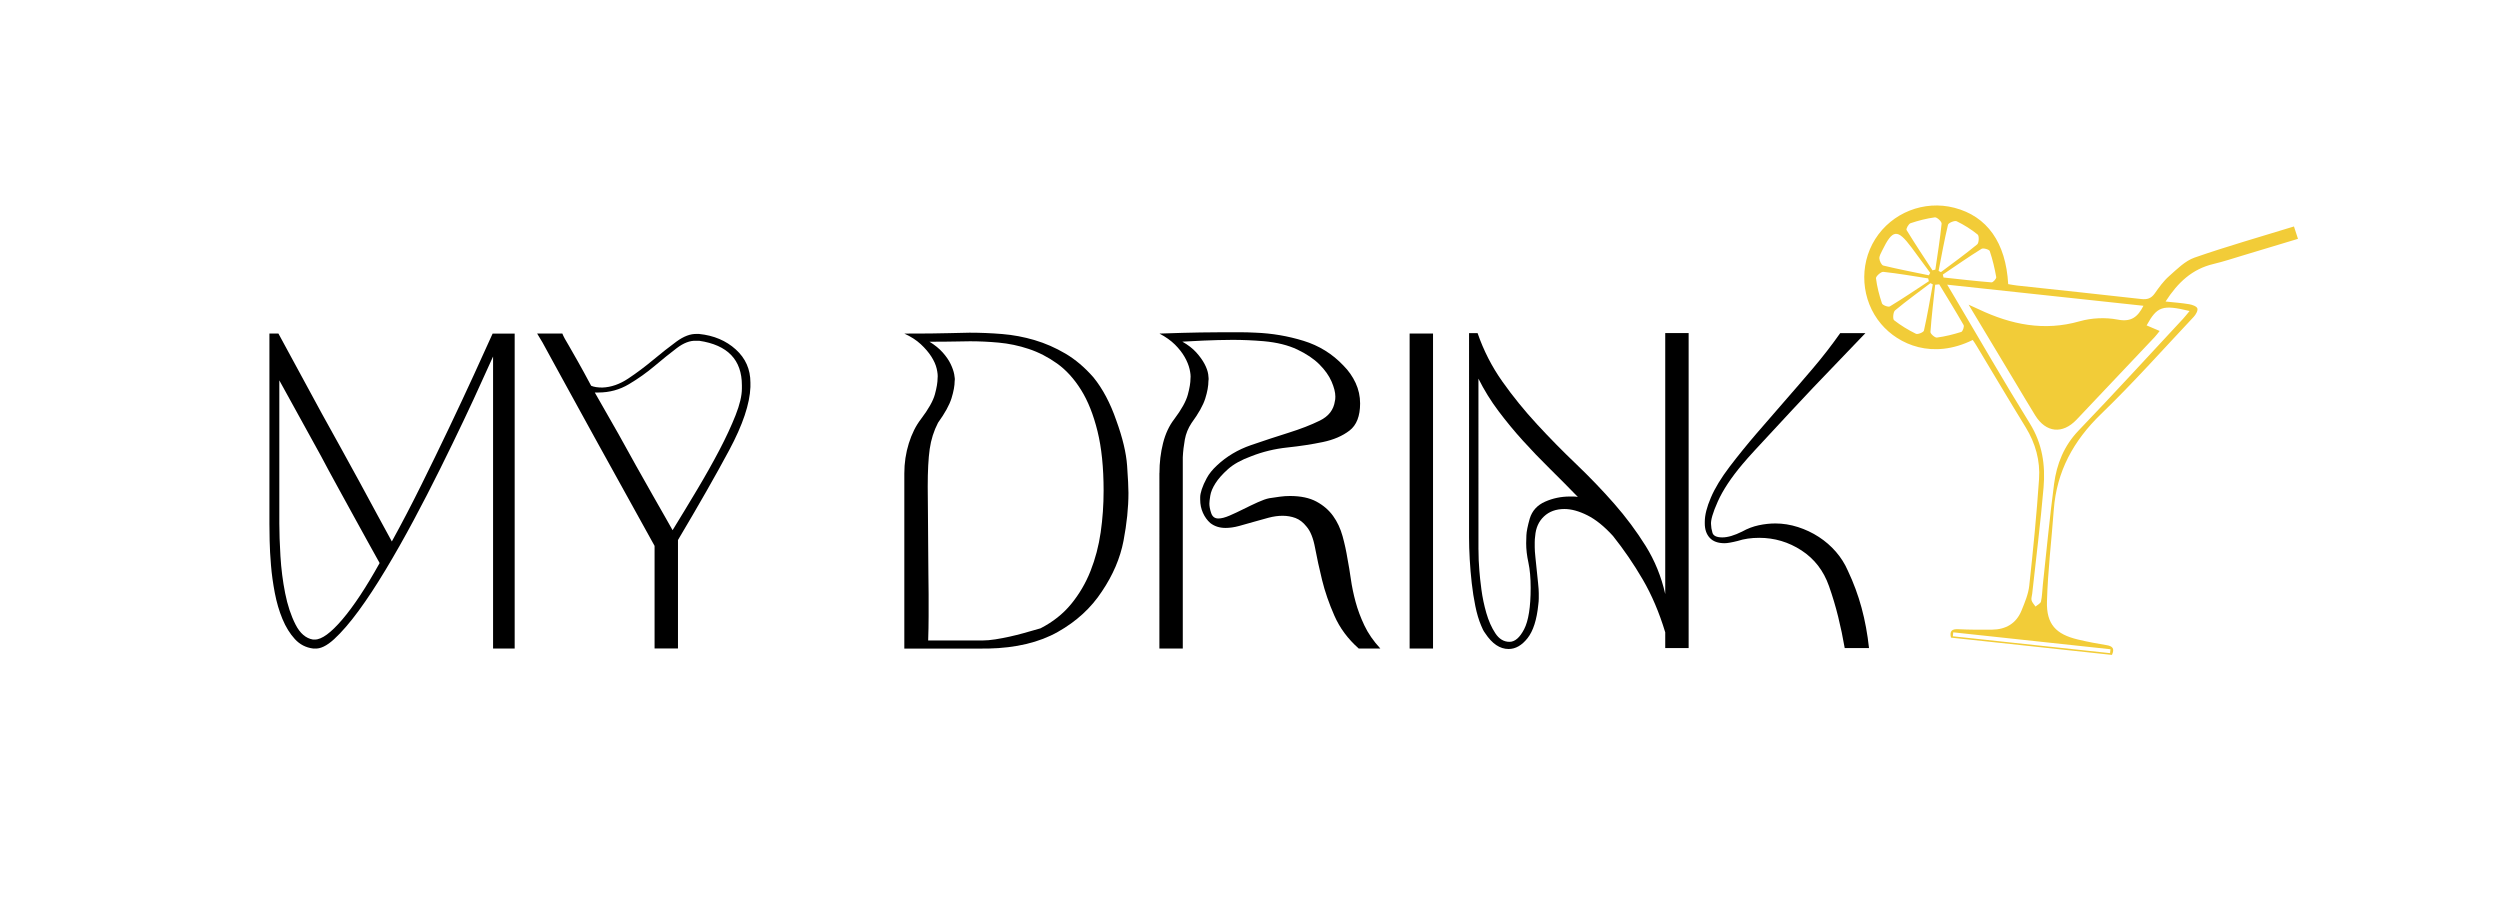 <?xml version="1.0" encoding="utf-8"?>
<!-- Generator: Adobe Illustrator 24.0.1, SVG Export Plug-In . SVG Version: 6.00 Build 0)  -->
<svg version="1.1" id="Camada_1" xmlns="http://www.w3.org/2000/svg" xmlns:xlink="http://www.w3.org/1999/xlink" x="0px" y="0px"
	 viewBox="0 0 891 327.36" style="enable-background:new 0 0 891 327.36;" xml:space="preserve">
<style type="text/css">
	.st0{fill:#F2CC38;}
</style>
<g>
	<path class="st0" d="M703.09,121.16c-14.28,7.04-26.42,1.68-32.66-5.69c-7.14-8.43-8.01-20.88-2.11-30.25
		c5.95-9.43,17.43-13.97,28.22-11.17c11.68,3.03,18.35,12.39,19.18,27.21c1.01,0.16,2.08,0.38,3.16,0.5
		c14.76,1.6,29.52,3.14,44.26,4.81c2.14,0.24,3.55-0.2,4.81-1.99c1.53-2.18,3.13-4.42,5.11-6.16c2.81-2.48,5.68-5.43,9.07-6.61
		c11.62-4.05,23.48-7.41,35.44-11.1c0.52,1.59,0.92,2.82,1.43,4.41c-6.57,1.98-12.92,3.9-19.27,5.81
		c-3.62,1.08-7.22,2.29-10.89,3.16c-7.54,1.79-12.67,6.58-17.03,13.37c3.01,0.32,5.73,0.51,8.41,0.96c1.08,0.18,2.66,0.73,2.92,1.49
		c0.27,0.78-0.56,2.23-1.31,3.02c-10.93,11.62-21.55,23.55-33.01,34.62c-9.86,9.54-15.84,20.47-16.85,34.15
		c-0.8,10.89-2.13,21.76-2.43,32.66c-0.23,8.13,3.2,11.69,11.03,13.56c3.36,0.8,6.76,1.45,10.17,2c2.16,0.34,3.01,1.2,1.96,3.49
		c-19.12-2.05-38.26-4.11-57.38-6.16c-0.56-2.45,0.39-3.11,2.61-3c4.01,0.19,8.02,0.2,12.03,0.16c4.9-0.05,8.63-2.19,10.51-6.81
		c1.17-2.87,2.43-5.85,2.76-8.88c1.38-12.63,2.62-25.29,3.49-37.97c0.45-6.54-1.26-12.76-4.77-18.47
		c-5.9-9.59-11.63-19.29-17.44-28.94C704.08,122.58,703.56,121.87,703.09,121.16z M763.93,108.98c-23.25-2.5-46.24-4.97-69.95-7.52
		c1.14,1.92,1.97,3.31,2.8,4.7c8.87,14.96,17.53,30.05,26.69,44.82c4.43,7.16,5.54,14.79,4.86,22.75
		c-1.08,12.66-2.68,25.28-4.06,37.92c-0.08,0.78-0.41,1.62-0.22,2.31c0.23,0.81,0.92,1.49,1.41,2.22c0.68-0.6,1.79-1.1,1.95-1.81
		c0.43-1.94,0.44-3.98,0.66-5.98c1.3-11.97,2.43-23.96,4-35.89c0.94-7.15,3.52-13.61,8.74-19.06
		c12.58-13.11,24.84-26.52,37.23-39.82c0.76-0.82,1.44-1.72,2.33-2.78c-9.68-2.33-11.57-1.66-15.31,5.13
		c1.47,0.63,2.94,1.26,4.64,1.99c-0.71,0.88-1.22,1.59-1.81,2.21c-9.26,9.81-18.52,19.62-27.81,29.4c-5,5.26-10.89,4.65-14.71-1.49
		c-2.41-3.88-4.73-7.83-7.08-11.74c-5.43-9.03-10.85-18.06-16.68-27.76c1.7,0.78,2.69,1.22,3.67,1.68
		c11.5,5.43,23.22,7.87,35.92,4.24c4.25-1.21,9.18-1.43,13.51-0.6C759.63,114.87,761.91,112.91,763.93,108.98z M692.43,97.85
		c0.08,0.35,0.16,0.7,0.24,1.05c5.7,0.61,11.4,1.28,17.12,1.74c0.54,0.04,1.77-1.34,1.67-1.88c-0.56-3.14-1.29-6.26-2.31-9.27
		c-0.19-0.57-2.31-1.2-2.93-0.81C701.54,91.6,697.01,94.76,692.43,97.85z M690.91,96.56c0.28,0.14,0.55,0.28,0.83,0.42
		c4.34-3.26,8.75-6.43,12.93-9.88c0.65-0.53,0.74-3.04,0.17-3.5c-2.28-1.86-4.84-3.46-7.49-4.75c-0.71-0.34-2.92,0.58-3.08,1.25
		C692.96,85.54,691.98,91.06,690.91,96.56z M687.43,98.11c0.17-0.29,0.33-0.58,0.5-0.87c-2.22-3.02-4.43-6.05-6.67-9.05
		c-5.04-6.74-6.72-6.55-10.49,1.18c-0.43,0.89-1.03,1.88-0.96,2.78c0.08,0.9,0.75,2.34,1.42,2.5
		C676.59,95.95,682.02,96.99,687.43,98.11z M687.44,100.22c-0.08-0.33-0.16-0.67-0.24-1c-5.33-0.82-10.64-1.76-15.99-2.33
		c-0.83-0.09-2.7,1.61-2.61,2.3c0.38,3.03,1.16,6.05,2.14,8.95c0.22,0.64,2.25,1.4,2.81,1.06
		C678.26,106.35,682.83,103.25,687.44,100.22z M688.74,96.36c0.34-0.09,0.68-0.19,1.02-0.28c0.79-5.46,1.68-10.9,2.23-16.38
		c0.07-0.7-1.67-2.34-2.4-2.24c-2.94,0.39-5.85,1.15-8.67,2.09c-0.7,0.23-1.67,2.02-1.42,2.43
		C682.47,86.85,685.63,91.59,688.74,96.36z M688.85,101.35c-0.28-0.15-0.55-0.3-0.83-0.44c-4.24,3.21-8.55,6.32-12.63,9.72
		c-0.68,0.57-0.87,3.08-0.35,3.49c2.4,1.88,5.06,3.49,7.8,4.84c0.65,0.32,2.72-0.54,2.85-1.14
		C686.92,112.36,687.84,106.85,688.85,101.35z M691.14,101.34c-0.48,0.05-0.96,0.1-1.44,0.14c-0.6,5.61-1.29,11.2-1.69,16.82
		c-0.05,0.65,1.59,2.1,2.29,2.01c2.94-0.39,5.86-1.12,8.69-2.01c0.52-0.16,1.14-1.92,0.84-2.45
		C697.04,110.96,694.06,106.16,691.14,101.34z M696.14,225.36c-0.05,0.47-0.1,0.94-0.15,1.41c18.68,2,37.36,4.02,56.04,6.01
		c0.05-0.46,0.1-0.93,0.15-1.39C733.49,229.37,714.82,227.36,696.14,225.36z"/>
</g>
<g>
	<g>
		<g>
			<g>
				<path class="st0" d="M1131.37,131.52c-14.28,7.04-26.42,1.68-32.65-5.69c-7.14-8.43-8.01-20.88-2.11-30.25
					c5.95-9.43,17.43-13.97,28.22-11.17c11.68,3.03,18.35,12.39,19.18,27.21c1.01,0.16,2.08,0.38,3.16,0.5
					c14.76,1.6,29.52,3.14,44.26,4.81c2.14,0.24,3.55-0.2,4.81-1.99c1.53-2.18,3.13-4.42,5.11-6.16c2.81-2.48,5.68-5.43,9.07-6.61
					c11.62-4.05,23.48-7.41,35.44-11.1c0.52,1.59,0.92,2.82,1.43,4.41c-6.57,1.98-12.92,3.9-19.27,5.81
					c-3.62,1.08-7.22,2.29-10.89,3.16c-7.54,1.79-12.67,6.58-17.03,13.37c3.01,0.32,5.73,0.51,8.41,0.96
					c1.08,0.18,2.66,0.73,2.92,1.49c0.27,0.78-0.56,2.23-1.31,3.02c-10.93,11.62-21.55,23.55-33.01,34.62
					c-9.86,9.54-15.84,20.47-16.85,34.15c-0.8,10.89-2.13,21.76-2.43,32.66c-0.23,8.13,3.2,11.69,11.03,13.56
					c3.36,0.8,6.76,1.45,10.17,2c2.16,0.34,3.01,1.2,1.96,3.49c-19.12-2.05-38.26-4.11-57.38-6.16c-0.56-2.45,0.39-3.11,2.61-3
					c4.01,0.19,8.02,0.2,12.03,0.16c4.9-0.05,8.63-2.19,10.51-6.81c1.17-2.87,2.43-5.85,2.76-8.88c1.38-12.63,2.62-25.29,3.49-37.97
					c0.45-6.54-1.26-12.76-4.77-18.47c-5.9-9.59-11.63-19.29-17.44-28.94C1132.36,132.94,1131.85,132.23,1131.37,131.52z
					 M1192.21,119.34c-23.25-2.5-46.24-4.97-69.95-7.52c1.14,1.92,1.97,3.31,2.8,4.7c8.87,14.96,17.53,30.05,26.69,44.83
					c4.43,7.16,5.54,14.79,4.86,22.75c-1.08,12.66-2.68,25.28-4.06,37.92c-0.08,0.78-0.41,1.62-0.22,2.31
					c0.23,0.81,0.92,1.49,1.41,2.22c0.68-0.6,1.79-1.1,1.95-1.81c0.43-1.94,0.44-3.98,0.66-5.98c1.3-11.97,2.43-23.96,4-35.89
					c0.94-7.15,3.52-13.61,8.74-19.06c12.58-13.11,24.84-26.52,37.23-39.82c0.76-0.82,1.44-1.72,2.33-2.78
					c-9.68-2.33-11.57-1.66-15.31,5.13c1.47,0.63,2.94,1.26,4.64,1.99c-0.71,0.88-1.22,1.59-1.81,2.21
					c-9.26,9.81-18.52,19.62-27.81,29.4c-5,5.26-10.89,4.65-14.7-1.49c-2.41-3.88-4.73-7.83-7.08-11.74
					c-5.43-9.03-10.85-18.06-16.68-27.76c1.7,0.78,2.69,1.22,3.67,1.68c11.5,5.43,23.22,7.87,35.92,4.24
					c4.25-1.21,9.18-1.43,13.51-0.6C1187.91,125.22,1190.19,123.26,1192.21,119.34z M1120.71,108.21c0.08,0.35,0.16,0.7,0.24,1.05
					c5.7,0.61,11.4,1.28,17.12,1.74c0.54,0.04,1.77-1.34,1.67-1.88c-0.56-3.14-1.29-6.26-2.31-9.27c-0.19-0.57-2.31-1.2-2.93-0.81
					C1129.82,101.95,1125.29,105.12,1120.71,108.21z M1119.19,106.92c0.28,0.14,0.55,0.28,0.83,0.42c4.34-3.26,8.75-6.43,12.93-9.88
					c0.65-0.53,0.74-3.04,0.17-3.5c-2.28-1.86-4.84-3.46-7.49-4.75c-0.71-0.34-2.92,0.58-3.08,1.25
					C1121.25,95.89,1120.27,101.42,1119.19,106.92z M1115.72,108.47c0.17-0.29,0.33-0.58,0.5-0.87c-2.22-3.02-4.43-6.05-6.67-9.05
					c-5.04-6.74-6.72-6.55-10.49,1.18c-0.43,0.89-1.03,1.88-0.96,2.78c0.08,0.9,0.75,2.34,1.42,2.5
					C1104.88,106.3,1110.31,107.35,1115.72,108.47z M1115.72,110.58c-0.08-0.33-0.16-0.67-0.24-1c-5.33-0.82-10.64-1.76-15.99-2.33
					c-0.83-0.09-2.7,1.61-2.61,2.3c0.38,3.03,1.16,6.05,2.14,8.95c0.22,0.64,2.25,1.4,2.81,1.06
					C1106.55,116.7,1111.11,113.6,1115.72,110.58z M1117.02,106.72c0.34-0.09,0.68-0.19,1.02-0.28c0.79-5.46,1.68-10.9,2.23-16.38
					c0.07-0.7-1.67-2.34-2.4-2.24c-2.94,0.39-5.85,1.15-8.67,2.09c-0.7,0.23-1.67,2.02-1.42,2.43
					C1110.75,97.2,1113.91,101.94,1117.02,106.72z M1117.14,111.71c-0.28-0.15-0.55-0.3-0.83-0.44c-4.24,3.21-8.55,6.32-12.63,9.72
					c-0.68,0.57-0.87,3.08-0.35,3.49c2.4,1.88,5.06,3.49,7.8,4.84c0.65,0.32,2.72-0.54,2.85-1.14
					C1115.2,122.72,1116.13,117.2,1117.14,111.71z M1119.42,111.69c-0.48,0.05-0.96,0.1-1.44,0.14c-0.6,5.61-1.29,11.2-1.69,16.82
					c-0.05,0.65,1.59,2.1,2.29,2.01c2.94-0.39,5.86-1.12,8.69-2.01c0.52-0.16,1.14-1.92,0.84-2.45
					C1125.33,121.31,1122.35,116.52,1119.42,111.69z M1124.42,235.71c-0.05,0.47-0.1,0.94-0.15,1.41c18.68,2,37.36,4.02,56.04,6.01
					c0.05-0.46,0.1-0.93,0.15-1.39C1161.78,239.72,1143.1,237.72,1124.42,235.71z"/>
			</g>
		</g>
	</g>
</g>
<g>
	<path d="M96.02,186.72v-67.84h3.21l15.4,28.39c2.14,3.85,4.35,7.86,6.66,12.03c2.3,4.17,4.54,8.26,6.74,12.27
		c2.19,4.01,4.27,7.86,6.25,11.55c1.98,3.69,3.77,6.98,5.37,9.86c3.53-6.41,7.03-13.12,10.5-20.13c3.47-7,6.79-13.82,9.94-20.45
		c3.15-6.63,6.07-12.85,8.74-18.68c2.67-5.83,4.92-10.77,6.74-14.83h7.86v112.26h-7.7V127.06c-0.86,1.82-2.19,4.76-4.01,8.82
		c-1.82,4.06-3.98,8.74-6.5,14.03c-2.51,5.29-5.29,11.01-8.34,17.16c-3.05,6.15-6.2,12.27-9.46,18.36
		c-3.26,6.09-6.57,11.95-9.94,17.56c-3.37,5.61-6.6,10.53-9.7,14.75c-3.1,4.22-5.99,7.56-8.66,10.02c-2.67,2.46-5.03,3.58-7.06,3.37
		h-0.48c-2.57-0.32-4.73-1.44-6.5-3.37s-3.23-4.3-4.41-7.14c-1.18-2.83-2.08-5.93-2.73-9.3c-0.64-3.37-1.1-6.66-1.36-9.86
		c-0.27-3.21-0.43-6.12-0.48-8.74C96.04,190.11,96.02,188.11,96.02,186.72z M99.55,135.56v51c0,3.21,0.13,7.08,0.4,11.63
		c0.27,4.55,0.83,8.96,1.68,13.23c0.85,4.28,2.08,7.99,3.69,11.15c1.6,3.15,3.69,4.95,6.25,5.37h0.64c2.46,0,5.72-2.38,9.78-7.14
		c4.06-4.76,8.5-11.47,13.31-20.13c-1.07-1.92-2.41-4.33-4.01-7.22c-1.6-2.89-3.34-6.04-5.21-9.46c-1.87-3.42-3.82-6.98-5.85-10.66
		c-2.03-3.69-4.01-7.35-5.93-10.99L99.55,135.56z"/>
	<path d="M191.44,118.88h8.98c0.21,0.54,0.51,1.15,0.88,1.84c0.37,0.7,0.83,1.47,1.36,2.33c0.85,1.5,1.95,3.42,3.29,5.77
		c1.34,2.35,2.91,5.24,4.73,8.66c0.96,0.43,2.3,0.64,4.01,0.64c3.1-0.11,6.17-1.18,9.22-3.21c3.05-2.03,6.01-4.25,8.9-6.66
		c2.89-2.41,5.64-4.57,8.26-6.5c2.62-1.92,5.05-2.83,7.3-2.73h0.8c5.24,0.54,9.59,2.38,13.07,5.53c3.47,3.15,5.21,7.08,5.21,11.79
		v1.6c-0.22,5.99-2.73,13.47-7.54,22.45c-4.81,8.98-10.91,19.67-18.28,32.07v38.65h-8.34v-36.56l-20.85-37.69
		c-1.92-3.53-3.85-7.03-5.77-10.5c-1.92-3.47-3.72-6.74-5.37-9.78c-1.66-3.05-3.18-5.83-4.57-8.34c-1.39-2.51-2.51-4.57-3.37-6.17
		L191.44,118.88z M220.31,154.48c2.14,3.85,4.27,7.7,6.41,11.55c2.14,3.85,4.11,7.35,5.93,10.5c1.82,3.15,3.34,5.83,4.57,8.02
		c1.23,2.19,2.06,3.66,2.49,4.41c2.89-4.7,5.8-9.51,8.74-14.43c2.94-4.92,5.58-9.62,7.94-14.11c2.35-4.49,4.27-8.63,5.77-12.43
		c1.5-3.79,2.25-6.98,2.25-9.54v-1.12c0-9.09-5.08-14.38-15.23-15.88h-1.12c-2.14-0.1-4.44,0.78-6.9,2.65
		c-2.46,1.87-5.08,3.98-7.86,6.33c-2.78,2.35-5.83,4.52-9.14,6.49c-3.31,1.98-6.95,2.97-10.9,2.97h-1.28L220.31,154.48z"/>
	<path d="M322.3,168.76c0-3.74,0.53-7.32,1.6-10.74c1.07-3.42,2.51-6.31,4.33-8.66c2.67-3.53,4.33-6.47,4.97-8.82
		c0.64-2.35,0.96-4.27,0.96-5.77c0.11-0.85,0-1.98-0.32-3.37c-0.32-1.39-0.96-2.83-1.92-4.33c-0.96-1.5-2.22-2.97-3.77-4.41
		c-1.55-1.44-3.5-2.7-5.85-3.77c7.06,0,12.43-0.05,16.12-0.16c3.69-0.11,6.07-0.16,7.14-0.16c3.85,0,7.72,0.16,11.63,0.48
		c3.9,0.32,7.75,1.04,11.55,2.17c3.79,1.12,7.46,2.73,10.99,4.81c3.53,2.08,6.84,4.89,9.94,8.42c3.31,4.06,6.04,9.2,8.18,15.4
		c2.25,6.2,3.53,11.57,3.85,16.12c0.32,4.55,0.48,7.78,0.48,9.7c0,5.24-0.59,10.93-1.76,17.08c-1.18,6.15-3.74,12.16-7.7,18.04
		c-3.85,5.88-9.09,10.69-15.72,14.43c-6.63,3.74-14.91,5.72-24.86,5.93H322.3V168.76z M330.64,173.41c0,2.67,0.03,5.85,0.08,9.54
		c0.05,3.69,0.08,7.38,0.08,11.07s0.03,7.14,0.08,10.34c0.05,3.21,0.08,5.67,0.08,7.38c0,2.46,0,5.08,0,7.86
		c0,2.78-0.06,5.67-0.16,8.66h19.46c1.29,0,2.79-0.13,4.5-0.4c1.71-0.27,3.4-0.59,5.06-0.96c1.66-0.37,3.27-0.77,4.82-1.2
		c1.55-0.43,2.87-0.8,3.94-1.12l2.25-0.64c4.39-2.25,8.04-5.13,10.93-8.66c2.89-3.53,5.2-7.46,6.91-11.79
		c1.71-4.33,2.92-8.93,3.62-13.79c0.7-4.86,1.04-9.81,1.04-14.83c0-8.23-0.72-15.29-2.17-21.17c-1.45-5.88-3.4-10.8-5.87-14.75
		c-2.47-3.95-5.31-7.08-8.52-9.38c-3.22-2.3-6.59-4.03-10.13-5.21c-3.54-1.18-7.1-1.92-10.69-2.25s-6.99-0.48-10.21-0.48
		c-0.75,0-2.41,0.03-4.98,0.08c-2.57,0.06-5.74,0.08-9.49,0.08c1.92,1.18,3.5,2.46,4.73,3.85c1.23,1.39,2.17,2.75,2.81,4.09
		c0.64,1.34,1.07,2.57,1.28,3.69c0.21,1.12,0.27,1.9,0.16,2.33c0,1.71-0.38,3.77-1.12,6.17c-0.75,2.41-2.35,5.32-4.81,8.74
		c-1.5,2.89-2.49,6.01-2.97,9.38S330.64,167.85,330.64,173.41z"/>
	<path d="M413.23,168.6c0-3.74,0.43-7.3,1.28-10.66c0.85-3.37,2.19-6.23,4.01-8.58c2.57-3.42,4.17-6.31,4.81-8.66
		c0.64-2.35,0.96-4.27,0.96-5.77c0.11-0.85,0-1.98-0.32-3.37c-0.32-1.39-0.91-2.83-1.76-4.33c-0.86-1.5-2-2.97-3.45-4.41
		s-3.29-2.75-5.53-3.93c6.09-0.21,10.96-0.35,14.59-0.4c3.63-0.05,6.41-0.08,8.34-0.08c1.82,0,3.69,0,5.61,0
		c1.92,0,3.85,0.06,5.77,0.16c5.77,0.22,11.44,1.18,17,2.89c5.56,1.71,10.32,4.66,14.27,8.84c1.82,1.82,3.26,3.89,4.33,6.19
		c1.07,2.31,1.6,4.74,1.6,7.31c0,4.5-1.26,7.72-3.77,9.65c-2.51,1.93-5.69,3.3-9.54,4.1c-3.85,0.8-8.05,1.45-12.59,1.93
		c-4.55,0.48-8.85,1.53-12.91,3.13c-3.53,1.29-6.28,2.81-8.26,4.58c-1.98,1.77-3.48,3.46-4.49,5.06c-1.02,1.61-1.63,3.08-1.84,4.42
		c-0.21,1.34-0.32,2.28-0.32,2.81c0,0.96,0.21,2.09,0.64,3.38c0.43,1.29,1.28,1.93,2.57,1.93c1.07,0,2.41-0.35,4.01-1.04
		c1.6-0.69,3.26-1.47,4.97-2.33c1.71-0.85,3.39-1.66,5.05-2.41c1.66-0.75,3.02-1.23,4.09-1.44c1.39-0.21,2.67-0.4,3.85-0.56
		c1.18-0.16,2.35-0.24,3.53-0.24c3.85,0,7,0.67,9.46,2c2.46,1.33,4.44,3.04,5.93,5.12c1.5,2.08,2.62,4.48,3.37,7.19
		c0.75,2.72,1.33,5.41,1.76,8.08c0.43,2.24,0.83,4.66,1.2,7.27c0.37,2.61,0.93,5.3,1.68,8.08c0.75,2.77,1.79,5.57,3.13,8.39
		c1.34,2.83,3.23,5.57,5.69,8.23h-7.7c-3.85-3.41-6.74-7.3-8.66-11.67c-1.92-4.37-3.4-8.63-4.41-12.78
		c-1.02-4.15-1.84-7.97-2.49-11.43c-0.64-3.46-1.66-5.99-3.05-7.59c-1.18-1.49-2.49-2.5-3.93-3.04c-1.44-0.53-2.97-0.8-4.57-0.8
		c-1.6,0-3.29,0.23-5.05,0.7c-1.76,0.46-3.53,0.95-5.29,1.47c-1.76,0.52-3.5,1.01-5.21,1.47c-1.71,0.46-3.31,0.69-4.81,0.69
		c-2.14,0-3.96-0.59-5.45-1.76c-1.08-0.96-1.95-2.17-2.6-3.61c-0.65-1.44-0.98-3.02-0.98-4.73c0,0.11,0-0.19,0-0.88
		c0-0.69,0.19-1.63,0.57-2.81c0.38-1.17,0.98-2.51,1.79-4.01c0.81-1.5,2.02-2.99,3.63-4.49c3.42-3.21,7.46-5.61,12.11-7.22
		c4.65-1.6,9.11-3.07,13.39-4.41c4.28-1.34,7.99-2.78,11.15-4.33c3.15-1.55,4.94-3.87,5.37-6.98c0.11-0.32,0.16-0.85,0.16-1.6
		c0-1.5-0.46-3.29-1.36-5.37c-0.91-2.08-2.35-4.11-4.33-6.09c-1.98-1.98-4.6-3.74-7.86-5.29c-3.26-1.55-7.24-2.54-11.95-2.97
		c-3.85-0.32-7.54-0.48-11.07-0.48c-0.96,0-2.73,0.03-5.3,0.08c-2.57,0.05-6.79,0.24-12.66,0.56c2.07,1.18,3.72,2.46,4.97,3.85
		c1.25,1.39,2.23,2.75,2.94,4.09c0.71,1.34,1.14,2.57,1.31,3.69c0.16,1.12,0.19,1.9,0.08,2.33c0,1.82-0.38,3.93-1.14,6.33
		c-0.76,2.41-2.4,5.32-4.9,8.74c-1.2,1.82-1.99,3.77-2.37,5.85s-0.63,4.2-0.73,6.33v68.16h-8.34V168.6z"/>
	<path d="M502.39,231.14V118.88h8.34v112.26H502.39z"/>
	<path d="M523.56,118.72h3.05c2.14,6.2,5.08,11.95,8.82,17.24c3.74,5.29,7.86,10.37,12.35,15.23c4.49,4.87,9.14,9.6,13.95,14.19
		c4.81,4.6,9.33,9.3,13.55,14.11c4.22,4.81,7.96,9.84,11.23,15.07c3.26,5.24,5.59,10.96,6.98,17.16v-93.01h8.34v112.26h-8.34v-5.61
		c-2.14-7.06-4.81-13.34-8.02-18.84c-3.21-5.51-6.74-10.66-10.58-15.48c-3.1-3.42-6.15-5.88-9.14-7.38
		c-2.99-1.5-5.72-2.25-8.18-2.25c-2.99,0-5.43,0.88-7.3,2.65c-1.87,1.76-2.91,4.09-3.13,6.98c-0.11,0.75-0.16,1.47-0.16,2.17
		c0,0.7,0,1.31,0,1.84c0,0.86,0.08,2.03,0.24,3.53c0.16,1.5,0.32,3.05,0.48,4.65c0.16,1.6,0.32,3.15,0.48,4.65
		c0.16,1.5,0.24,2.67,0.24,3.53c0,0.54,0,1.15,0,1.84c0,0.7-0.06,1.42-0.16,2.17c-0.54,5.45-1.82,9.46-3.85,12.03
		c-2.03,2.57-4.28,3.85-6.74,3.85c-3.1,0-5.88-1.87-8.34-5.61c-0.32-0.43-0.59-0.85-0.8-1.28c-0.22-0.43-0.43-0.91-0.64-1.44
		c-0.86-2.03-1.55-4.35-2.08-6.98c-0.54-2.62-0.96-5.34-1.28-8.18c-0.32-2.83-0.56-5.67-0.72-8.5c-0.16-2.83-0.24-5.42-0.24-7.78
		V118.72z M526.93,195.86c0,1.28,0.03,2.57,0.08,3.85c0.05,1.28,0.13,2.51,0.24,3.69c0.11,1.6,0.35,3.82,0.72,6.66
		c0.37,2.83,0.96,5.64,1.76,8.42c0.8,2.78,1.87,5.19,3.21,7.22c1.33,2.03,3.02,3.05,5.05,3.05c1.92,0,3.66-1.5,5.21-4.49
		c1.55-2.99,2.33-7.91,2.33-14.75c0-3.53-0.27-6.52-0.8-8.98c-0.54-2.46-0.8-4.76-0.8-6.9c0-0.64,0.03-1.6,0.08-2.89
		c0.05-1.28,0.45-3.26,1.2-5.93c0.85-2.78,2.67-4.78,5.45-6.01c2.78-1.23,5.72-1.84,8.82-1.84c0.53,0,1.01,0,1.44,0
		c0.43,0,0.91,0.06,1.44,0.16c-3.32-3.42-6.66-6.79-10.02-10.1c-3.37-3.31-6.58-6.66-9.62-10.02s-5.93-6.87-8.66-10.5
		c-2.73-3.63-5.11-7.48-7.14-11.55V195.86z M607.59,185.92c0-2.35,0.72-5.21,2.17-8.58c1.44-3.37,3.66-7.03,6.66-10.98
		c3.1-4.06,6.31-8.02,9.62-11.87c3.31-3.85,6.66-7.7,10.02-11.55c3.37-3.85,6.74-7.75,10.1-11.71c3.37-3.95,6.6-8.12,9.7-12.51h8.98
		l-18.6,19.4c-2.46,2.57-4.92,5.19-7.38,7.86c-2.46,2.67-4.84,5.24-7.14,7.7c-2.3,2.46-4.38,4.71-6.25,6.74
		c-1.87,2.03-3.34,3.69-4.41,4.97c-4.06,4.81-7,9.25-8.82,13.31c-1.82,4.06-2.62,6.84-2.41,8.34c0,0.75,0.16,1.68,0.48,2.81
		c0.32,1.12,1.5,1.68,3.53,1.68c1.92,0,4.27-0.69,7.06-2.08c1.92-1.07,3.9-1.82,5.93-2.25c2.03-0.43,4.01-0.64,5.93-0.64
		c2.67,0,5.35,0.43,8.02,1.28c2.67,0.86,5.16,2.03,7.46,3.53c2.3,1.5,4.33,3.26,6.09,5.29c1.76,2.03,3.18,4.28,4.25,6.74
		c2.03,4.28,3.66,8.69,4.89,13.23c1.23,4.55,2.11,9.33,2.65,14.35h-8.66c-0.64-3.74-1.42-7.46-2.33-11.15
		c-0.91-3.69-2-7.35-3.29-10.99c-1.92-5.45-5.19-9.67-9.78-12.67c-4.6-2.99-9.62-4.49-15.07-4.49c-2.89,0-5.45,0.38-7.7,1.12
		c-2.14,0.54-3.69,0.8-4.65,0.8c-2.35,0-4.12-0.64-5.29-1.92c-1.18-1.28-1.76-2.99-1.76-5.13V185.92z"/>
</g>
</svg>
